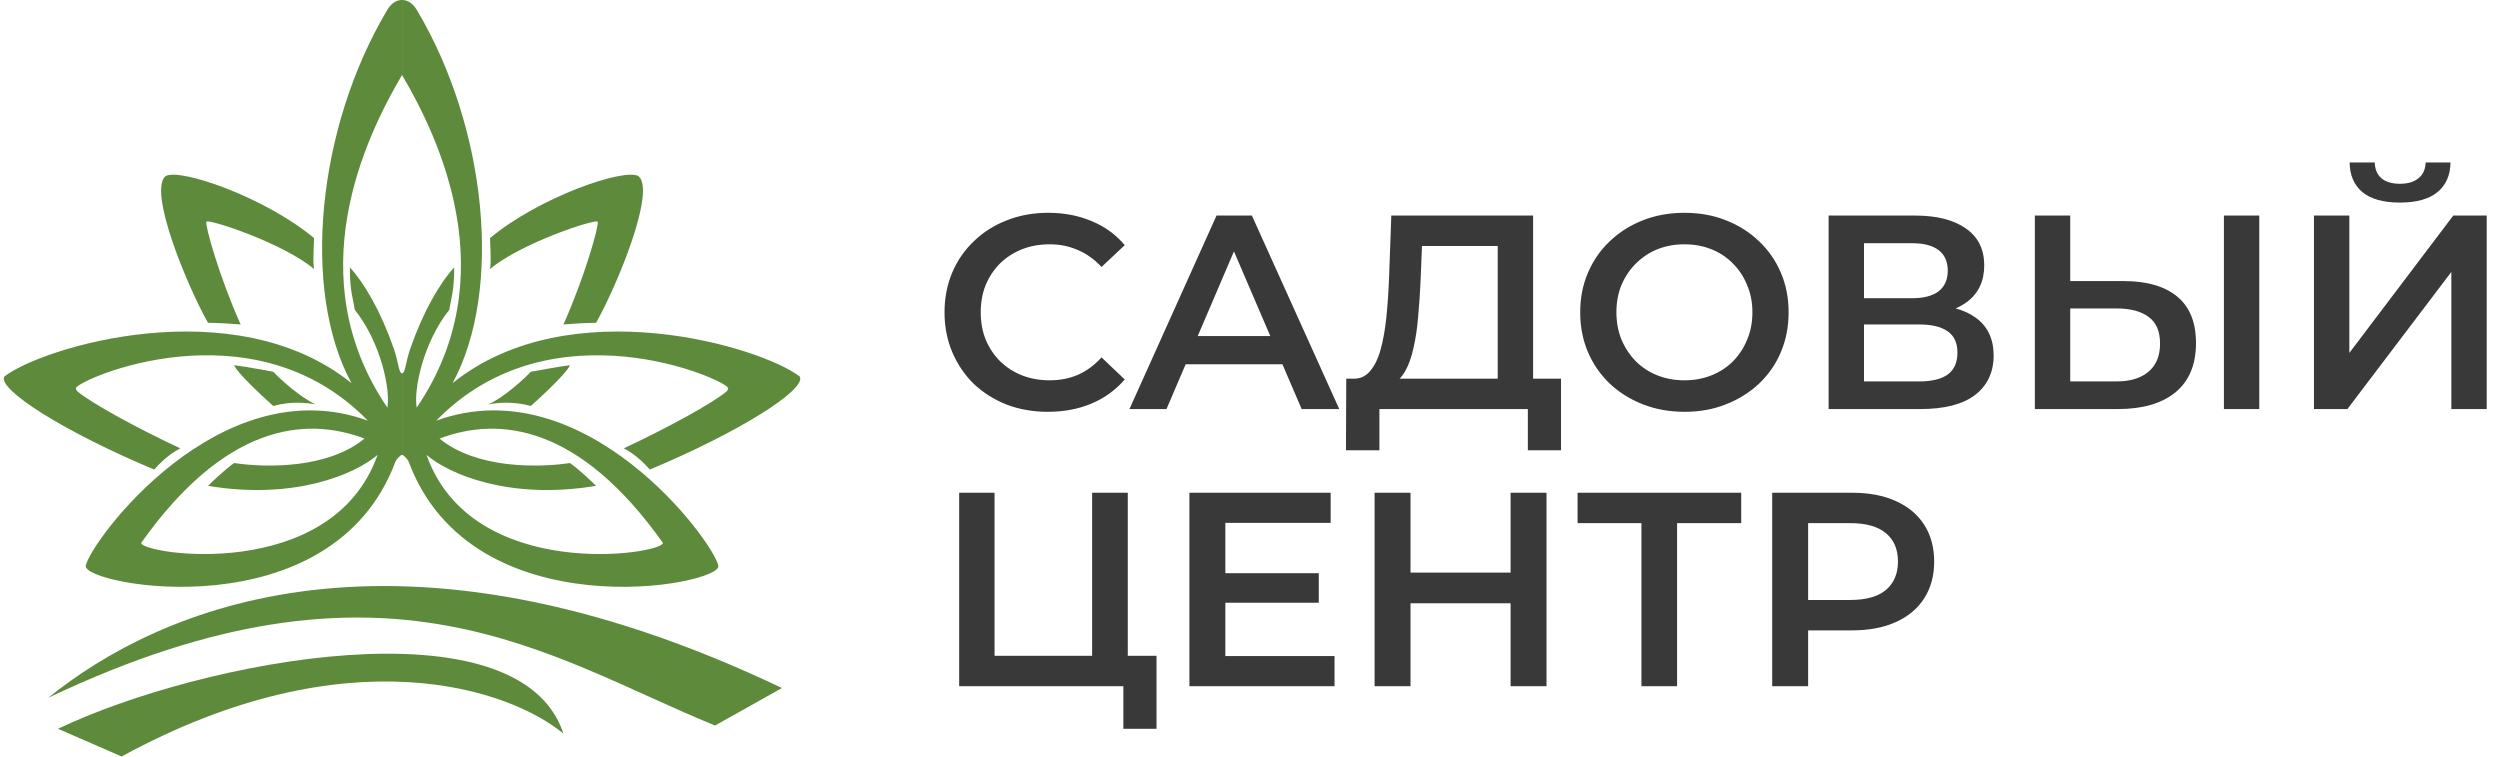 <svg width="423" height="128" viewBox="0 0 423 128" fill="none" xmlns="http://www.w3.org/2000/svg">
<path d="M53.129 40.276C53.129 41.471 52.908 43.972 53.129 45.517C47.887 41.103 35.198 36.965 34.922 37.517C34.646 38.069 37.129 46.897 40.715 54.897C39.611 54.805 36.963 54.621 35.198 54.621C31.703 48.46 24.991 32.276 28.025 29.793C30.508 28.414 44.853 33.379 53.129 40.276Z" fill="#5E8A3B"/>
<path fill-rule="evenodd" clip-rule="evenodd" d="M14.508 95.724C15.335 91.586 37.128 62.069 62.232 71.172C42.646 51.035 13.129 64.276 12.853 65.655C12.824 65.801 12.905 65.987 13.085 66.207C15.335 68.138 23.106 72.408 30.508 75.862C29.772 76.23 28.025 77.241 26.094 79.448C10.921 73.103 -0.389 65.931 0.715 63.724C7.059 58.759 39.611 48.828 59.473 64.828C50.922 49.103 53.68 21.517 65.542 1.655C66.41 0.202 67.473 0 68.025 0V12.69C61.68 23.448 50.535 46.897 65.542 68.966C66.094 65.931 64.438 57.931 60.025 52.414C59.749 50.483 59.197 49.379 59.197 45.241C61.67 47.939 64.439 52.69 66.646 59.035C67.42 61.261 67.473 63.172 68.025 63.172V76.966C67.749 76.966 67.022 77.797 66.921 78.069C56.163 107.034 13.846 99.034 14.508 95.724ZM23.887 91.862C37.956 72 51.473 70.345 61.68 74.207C55.501 79.283 45.128 79.172 39.611 78.345C38.066 79.448 36.025 81.379 35.198 82.207C49.764 84.635 60.025 80.276 63.887 76.966C56.163 98.759 23.887 93.793 23.887 91.862Z" fill="#5E8A3B"/>
<path d="M39.611 61.793C41.818 62.069 44.577 62.621 46.232 62.897C47.519 64.276 50.922 67.31 53.404 68.414C51.749 68.138 49.266 67.862 46.232 68.69C44.209 66.891 40.053 62.994 39.611 61.793Z" fill="#5E8A3B"/>
<path d="M82.921 40.276C82.921 41.471 83.142 43.972 82.921 45.517C88.163 41.103 100.853 36.965 101.128 37.517C101.404 38.069 98.921 46.897 95.335 54.897C96.439 54.805 99.087 54.621 100.853 54.621C104.347 48.46 111.059 32.276 108.025 29.793C105.542 28.414 91.197 33.379 82.921 40.276Z" fill="#5E8A3B"/>
<path fill-rule="evenodd" clip-rule="evenodd" d="M121.543 95.724C120.715 91.586 98.922 62.069 73.818 71.172C93.405 51.035 122.921 64.276 123.197 65.655C123.226 65.801 123.145 65.987 122.966 66.207C120.715 68.138 112.944 72.408 105.543 75.862C106.278 76.23 108.025 77.241 109.956 79.448C125.129 73.103 136.439 65.931 135.335 63.724C128.991 58.759 96.439 48.828 76.577 64.828C85.129 49.103 82.37 21.517 70.508 1.655C69.64 0.202 68.577 0 68.025 0V12.69C74.371 23.448 85.515 46.897 70.508 68.966C69.956 65.931 71.612 57.931 76.025 52.414C76.302 50.483 76.853 49.379 76.853 45.241C74.381 47.939 71.612 52.69 69.405 59.035C68.63 61.261 68.577 63.172 68.025 63.172V76.966C68.302 76.966 69.028 77.797 69.129 78.069C79.887 107.034 122.205 99.034 121.543 95.724ZM112.163 91.862C98.094 72 84.577 70.345 74.37 74.207C80.549 79.283 90.922 79.172 96.439 78.345C97.984 79.448 100.025 81.379 100.853 82.207C86.287 84.635 76.025 80.276 72.163 76.966C79.887 98.759 112.163 93.793 112.163 91.862Z" fill="#5E8A3B"/>
<path d="M96.439 61.793C94.232 62.069 91.474 62.621 89.818 62.897C88.531 64.276 85.129 67.31 82.646 68.414C84.301 68.138 86.784 67.862 89.818 68.69C91.841 66.891 95.998 62.994 96.439 61.793Z" fill="#5E8A3B"/>
<path d="M8.163 118.069C26.922 102.897 66.921 85.241 132.301 116.414L120.99 122.759C92.577 111.172 65.542 90.759 8.163 118.069Z" fill="#5E8A3B"/>
<path d="M9.818 123.31C34.094 111.724 87.887 101.374 95.335 124.138C86.416 116.69 58.977 107.034 20.577 128L9.818 123.31Z" fill="#5E8A3B"/>
<path d="M177.305 69.679C174.81 69.679 172.487 69.274 170.336 68.463C168.216 67.621 166.361 66.452 164.771 64.956C163.212 63.428 161.996 61.635 161.123 59.577C160.25 57.52 159.813 55.275 159.813 52.843C159.813 50.411 160.25 48.166 161.123 46.108C161.996 44.05 163.227 42.273 164.817 40.776C166.407 39.249 168.263 38.079 170.383 37.269C172.503 36.427 174.826 36.006 177.351 36.006C180.033 36.006 182.48 36.474 184.694 37.409C186.908 38.313 188.778 39.669 190.306 41.478L186.378 45.173C185.193 43.894 183.868 42.943 182.402 42.32C180.937 41.665 179.347 41.338 177.632 41.338C175.917 41.338 174.342 41.618 172.908 42.179C171.505 42.741 170.274 43.536 169.214 44.565C168.185 45.593 167.374 46.809 166.782 48.212C166.22 49.616 165.94 51.159 165.94 52.843C165.94 54.526 166.22 56.07 166.782 57.473C167.374 58.876 168.185 60.092 169.214 61.121C170.274 62.15 171.505 62.945 172.908 63.506C174.342 64.067 175.917 64.348 177.632 64.348C179.347 64.348 180.937 64.036 182.402 63.412C183.868 62.758 185.193 61.775 186.378 60.466L190.306 64.207C188.778 65.985 186.908 67.341 184.694 68.276C182.48 69.212 180.017 69.679 177.305 69.679ZM191.104 69.212L205.836 36.474H211.822L226.601 69.212H220.24L207.566 39.701H209.998L197.371 69.212H191.104ZM197.885 61.635L199.522 56.865H217.2L218.837 61.635H197.885ZM253.415 66.406V41.618H240.6L240.366 47.417C240.272 49.6 240.132 51.673 239.945 53.638C239.789 55.571 239.524 57.332 239.15 58.922C238.807 60.513 238.324 61.838 237.7 62.898C237.077 63.958 236.313 64.659 235.408 65.002L228.861 64.067C230.046 64.129 231.012 63.724 231.76 62.851C232.54 61.978 233.148 60.762 233.584 59.203C234.021 57.644 234.349 55.82 234.567 53.731C234.785 51.611 234.941 49.319 235.034 46.856L235.408 36.474H259.401V66.406H253.415ZM227.738 76.18L227.785 64.067H264.125V76.18H258.512V69.212H233.397V76.18H227.738ZM285.049 69.679C282.492 69.679 280.138 69.258 277.987 68.416C275.835 67.575 273.965 66.406 272.375 64.909C270.784 63.381 269.553 61.604 268.68 59.577C267.807 57.52 267.37 55.275 267.37 52.843C267.37 50.411 267.807 48.181 268.68 46.155C269.553 44.097 270.784 42.32 272.375 40.823C273.965 39.295 275.835 38.111 277.987 37.269C280.138 36.427 282.477 36.006 285.002 36.006C287.559 36.006 289.897 36.427 292.018 37.269C294.169 38.111 296.04 39.295 297.63 40.823C299.22 42.32 300.451 44.097 301.325 46.155C302.197 48.181 302.634 50.411 302.634 52.843C302.634 55.275 302.197 57.52 301.325 59.577C300.451 61.635 299.22 63.412 297.63 64.909C296.04 66.406 294.169 67.575 292.018 68.416C289.897 69.258 287.575 69.679 285.049 69.679ZM285.002 64.348C286.655 64.348 288.183 64.067 289.586 63.506C290.989 62.945 292.205 62.15 293.234 61.121C294.263 60.06 295.058 58.845 295.619 57.473C296.211 56.07 296.507 54.526 296.507 52.843C296.507 51.159 296.211 49.631 295.619 48.259C295.058 46.856 294.263 45.64 293.234 44.611C292.205 43.551 290.989 42.741 289.586 42.179C288.183 41.618 286.655 41.338 285.002 41.338C283.35 41.338 281.822 41.618 280.419 42.179C279.047 42.741 277.831 43.551 276.771 44.611C275.742 45.64 274.931 46.856 274.339 48.259C273.778 49.631 273.497 51.159 273.497 52.843C273.497 54.495 273.778 56.023 274.339 57.426C274.931 58.829 275.742 60.06 276.771 61.121C277.8 62.15 279.016 62.945 280.419 63.506C281.822 64.067 283.35 64.348 285.002 64.348ZM309.402 69.212V36.474H324.041C327.72 36.474 330.589 37.206 332.647 38.672C334.704 40.106 335.733 42.179 335.733 44.892C335.733 47.573 334.751 49.647 332.787 51.112C330.823 52.546 328.235 53.264 325.023 53.264L325.865 51.58C329.513 51.58 332.335 52.313 334.33 53.778C336.325 55.243 337.323 57.364 337.323 60.139C337.323 62.976 336.279 65.205 334.19 66.826C332.101 68.416 329.014 69.212 324.93 69.212H309.402ZM315.389 64.535H324.743C326.863 64.535 328.468 64.145 329.56 63.365C330.651 62.555 331.197 61.323 331.197 59.671C331.197 58.018 330.651 56.818 329.56 56.07C328.468 55.29 326.863 54.9 324.743 54.9H315.389V64.535ZM315.389 50.457H323.527C325.491 50.457 326.987 50.068 328.016 49.288C329.045 48.477 329.56 47.324 329.56 45.827C329.56 44.268 329.045 43.099 328.016 42.32C326.987 41.54 325.491 41.151 323.527 41.151H315.389V50.457ZM359.355 47.558C363.253 47.558 366.262 48.431 368.382 50.177C370.503 51.923 371.562 54.542 371.562 58.034C371.562 61.713 370.393 64.504 368.055 66.406C365.747 68.276 362.52 69.212 358.373 69.212H344.296V36.474H350.283V47.558H359.355ZM358.093 64.535C360.431 64.535 362.24 63.989 363.518 62.898C364.827 61.807 365.482 60.216 365.482 58.127C365.482 56.07 364.843 54.573 363.565 53.638C362.287 52.671 360.463 52.188 358.093 52.188H350.283V64.535H358.093ZM376.286 69.212V36.474H382.272V69.212H376.286ZM391.522 69.212V36.474H397.508V59.718L415.093 36.474H420.752V69.212H414.766V46.014L397.181 69.212H391.522ZM406.067 34.276C403.261 34.276 401.14 33.683 399.706 32.498C398.303 31.314 397.586 29.645 397.555 27.494H401.811C401.842 28.648 402.216 29.536 402.933 30.16C403.682 30.783 404.726 31.095 406.067 31.095C407.407 31.095 408.452 30.783 409.2 30.16C409.979 29.536 410.385 28.648 410.416 27.494H414.625C414.594 29.645 413.861 31.314 412.427 32.498C410.993 33.683 408.873 34.276 406.067 34.276ZM162.292 116.108V83.37H168.278V110.964H184.787V83.37H190.821V116.108H162.292ZM190.072 123.31V114.611L191.429 116.108H184.787V110.964H195.685V123.31H190.072ZM206.861 96.98H223.137V101.984H206.861V96.98ZM207.329 111.01H225.803V116.108H201.249V83.37H225.148V88.468H207.329V111.01ZM255.591 83.37H261.671V116.108H255.591V83.37ZM238.66 116.108H232.58V83.37H238.66V116.108ZM256.058 102.078H238.146V96.886H256.058V102.078ZM277.729 116.108V87.018L279.179 88.515H266.926V83.37H294.612V88.515H282.359L283.762 87.018V116.108H277.729ZM299.856 116.108V83.37H313.325C316.225 83.37 318.704 83.838 320.761 84.773C322.851 85.709 324.456 87.049 325.578 88.795C326.701 90.541 327.262 92.615 327.262 95.016C327.262 97.416 326.701 99.49 325.578 101.236C324.456 102.982 322.851 104.322 320.761 105.258C318.704 106.193 316.225 106.661 313.325 106.661H303.223L305.936 103.808V116.108H299.856ZM305.936 104.463L303.223 101.516H313.045C315.726 101.516 317.737 100.955 319.078 99.833C320.45 98.679 321.136 97.073 321.136 95.016C321.136 92.926 320.45 91.321 319.078 90.199C317.737 89.076 315.726 88.515 313.045 88.515H303.223L305.936 85.522V104.463Z" fill="#393939"/>
</svg>
